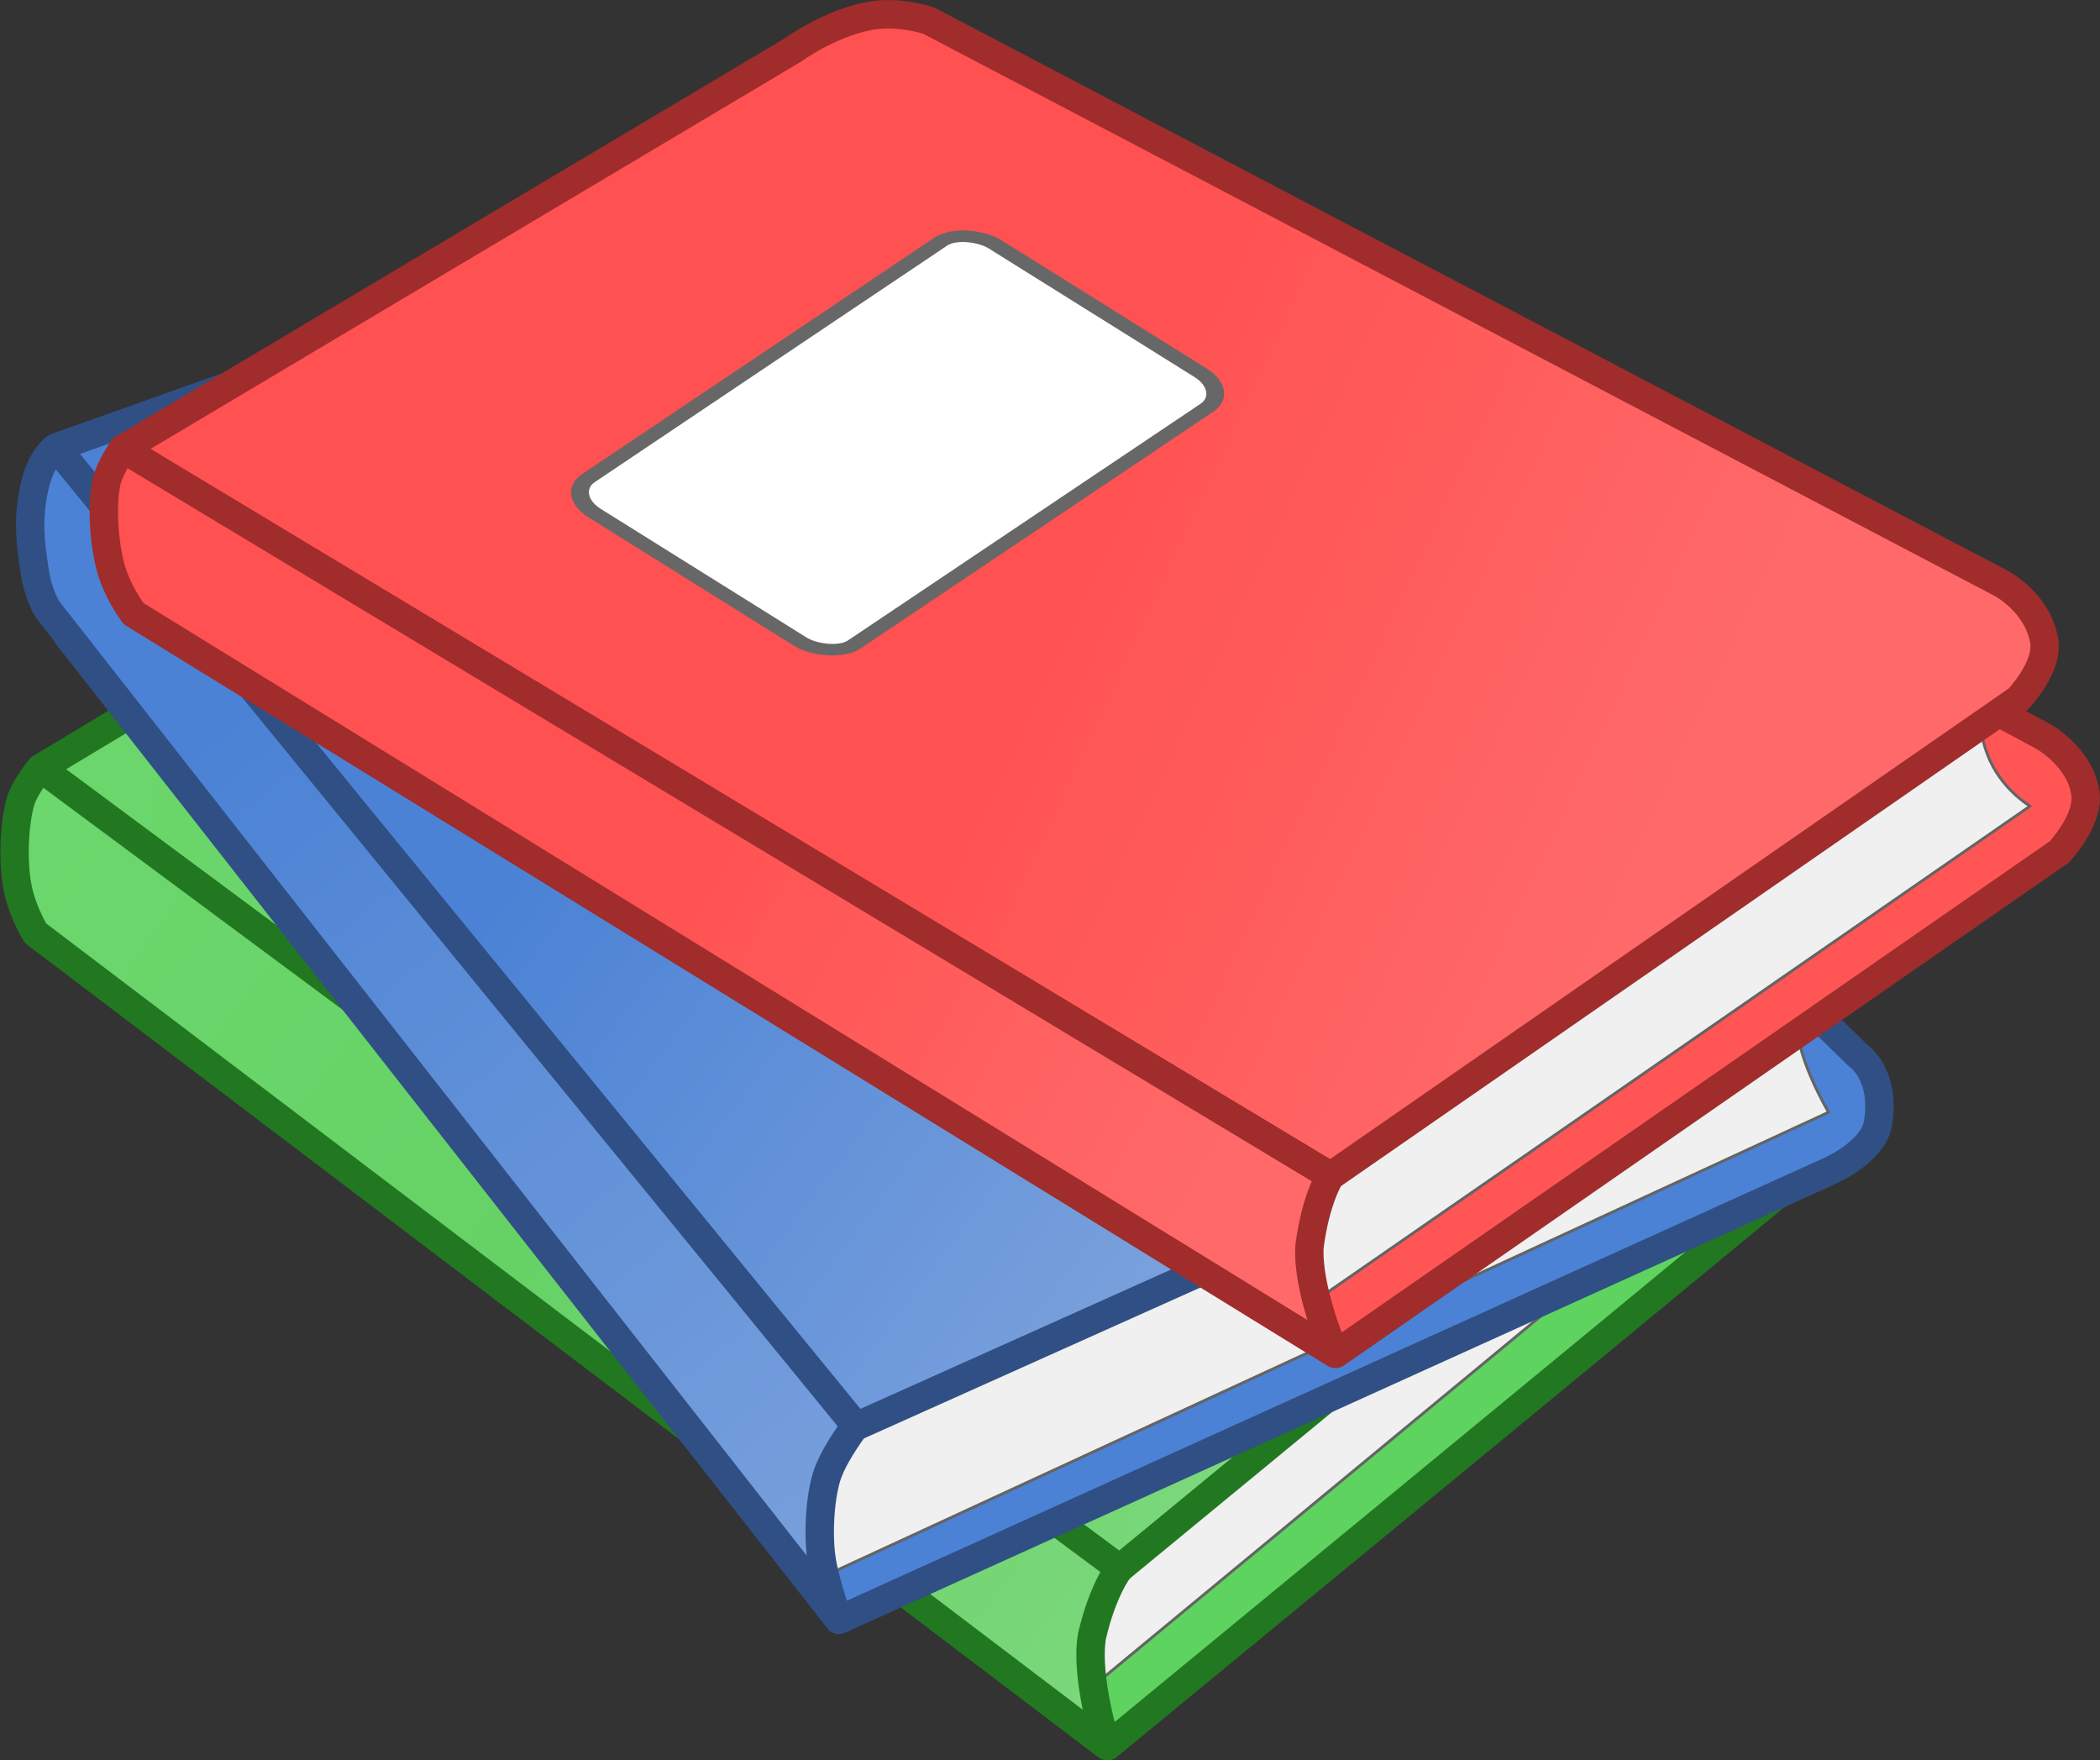 <?xml version="1.0" encoding="UTF-8" standalone="no"?>
<!-- Created with Inkscape (http://www.inkscape.org/) -->

<svg
   xmlns:dc="http://purl.org/dc/elements/1.1/"
   xmlns:cc="http://creativecommons.org/ns#"
   xmlns:rdf="http://www.w3.org/1999/02/22-rdf-syntax-ns#"
   xmlns:svg="http://www.w3.org/2000/svg"
   xmlns="http://www.w3.org/2000/svg"
   xmlns:xlink="http://www.w3.org/1999/xlink"
   xmlns:sodipodi="http://sodipodi.sourceforge.net/DTD/sodipodi-0.dtd"
   xmlns:inkscape="http://www.inkscape.org/namespaces/inkscape"
   id="svg2"
   sodipodi:docname="three-books.svg"
   inkscape:export-filename="/Volumes/ramdisk/three-books.png"
   viewBox="0 0 739.349 619.699"
   inkscape:export-xdpi="1.7427803"
   version="1.1"
   inkscape:export-ydpi="1.7427803"
   inkscape:version="0.91 r13725"
   width="739.349"
   height="619.699">
  <rect x="0" y="0" width="739.349" height="619.699" fill="#333333" stroke="none"/>
  <defs
     id="defs4">
    <linearGradient
       id="linearGradient4023">
      <stop
         id="stop4031"
         style="stop-color:#ff6969"
         offset="0" />
      <stop
         id="stop4027"
         style="stop-color:#ff5151"
         offset="1" />
    </linearGradient>
    <linearGradient
       id="linearGradient3981">
      <stop
         id="stop3983"
         style="stop-color:#4b82d5"
         offset="0" />
      <stop
         id="stop3985"
         style="stop-color:#80a5dd"
         offset="1" />
    </linearGradient>
    <linearGradient
       id="linearGradient3916"
       y2="252.48"
       gradientUnits="userSpaceOnUse"
       x2="65.363"
       gradientTransform="translate(-54,18)"
       y1="393.03"
       x1="815.92"
       inkscape:collect="always">
      <stop
         id="stop3927"
         style="stop-color:#abe6ab"
         offset="0" />
      <stop
         id="stop3925"
         style="stop-color:#66d266"
         offset=".5" />
      <stop
         id="stop3921"
         style="stop-color:#6cd76c"
         offset="1" />
    </linearGradient>
    <linearGradient
       id="linearGradient3943"
       y2="318.36"
       gradientUnits="userSpaceOnUse"
       x2="104.71"
       gradientTransform="translate(-54,18)"
       y1="689.37"
       x1="603.98"
       inkscape:collect="always">
      <stop
         id="stop3947"
         style="stop-color:#8edc8e"
         offset="0" />
      <stop
         id="stop3949"
         style="stop-color:#7ad77a"
         offset=".232" />
      <stop
         id="stop3951"
         style="stop-color:#66d266"
         offset=".633" />
      <stop
         id="stop3953"
         style="stop-color:#6cd76c"
         offset="1" />
    </linearGradient>
    <linearGradient
       id="linearGradient3987"
       y2="413.47"
       xlink:href="#linearGradient3981"
       gradientUnits="userSpaceOnUse"
       x2="610.08"
       gradientTransform="translate(-72.063,25.903)"
       y1="229.87"
       x1="365.71"
       inkscape:collect="always" />
    <linearGradient
       id="linearGradient3995"
       y2="603.31"
       xlink:href="#linearGradient3981"
       gradientUnits="userSpaceOnUse"
       x2="463.8"
       gradientTransform="translate(-72.063,25.903)"
       y1="267.24"
       x1="191.36"
       inkscape:collect="always" />
    <linearGradient
       id="linearGradient4029"
       y2="171.37"
       xlink:href="#linearGradient4023"
       gradientUnits="userSpaceOnUse"
       x2="422.9"
       gradientTransform="matrix(1,-0.011,0.011,1,1.893,23.916)"
       y1="276.36"
       x1="641.72"
       inkscape:collect="always" />
    <linearGradient
       id="linearGradient4043"
       y2="320.82"
       xlink:href="#linearGradient4023"
       gradientUnits="userSpaceOnUse"
       x2="269.1"
       gradientTransform="matrix(1,-0.011,0.011,1,1.893,23.916)"
       y1="433.72"
       x1="464.36"
       inkscape:collect="always" />
  </defs>
  <sodipodi:namedview
     id="base"
     bordercolor="#666666"
     inkscape:pageshadow="2"
     inkscape:window-y="0"
     pagecolor="#ffffff"
     inkscape:window-height="847"
     inkscape:window-maximized="0"
     inkscape:zoom="0.71577333"
     inkscape:window-x="0"
     showgrid="false"
     borderopacity="1.0"
     inkscape:current-layer="layer9"
     inkscape:cx="-443.09338"
     inkscape:cy="205.27667"
     inkscape:window-width="1586"
     inkscape:pageopacity="0.0"
     inkscape:document-units="px"
     fit-margin-top="0"
     fit-margin-left="0"
     fit-margin-right="0"
     fit-margin-bottom="0" />
  <g
     id="layer3"
     sodipodi:insensitive="true"
     inkscape:label="Book2"
     inkscape:groupmode="layer"
     transform="translate(-44.508,-37.18)">
    <g
       id="g4272">
      <path
         id="path3908"
         d="M 323.95,203.84 57.33,365.63 434.46,651.88 c 0,0 170.95,-140.53 251.85,-207.44 0,0 12.091,-10.178 11.15,-19.77 -1.73,-17.64 -13.016,-21.365 -13.016,-21.365 l -316.13,-202.15 c 0,0 -10.304,-4.675 -20.937,-3.609 -14.33,1.437 -23.418,6.301 -23.418,6.301 z"
         sodipodi:nodetypes="ccccsccsc"
         style="fill:#5fd35f;stroke:#217821;stroke-width:10;stroke-linecap:round;stroke-linejoin:round"
         inkscape:connector-curvature="0" />
      <path
         id="path3955"
         d="m 680.02,423.58 -256.97,212.39 -8.614,-22.172 4.471,-32.7 246.59,-201.63 c 0,0 -2.257,13.943 1.114,26.492 3.372,12.55 13.408,17.626 13.408,17.626 z"
         sodipodi:nodetypes="ccccczc"
         style="fill:#f0f0f0;stroke:#646464;stroke-linejoin:round"
         inkscape:connector-curvature="0" />
      <path
         id="path3904"
         sodipodi:nodetypes="ccccsccsc"
         style="fill:url(#linearGradient3916);stroke:#217821;stroke-width:10;stroke-linecap:round;stroke-linejoin:round"
         inkscape:connector-curvature="0"
         d="M 304.28,159.84 58.75,307.59 438.63,589.4 676.64,393.53 c 0,0 12.091,-10.178 11.15,-19.77 -1.73,-17.64 -13.016,-21.365 -13.016,-21.365 l -322.14,-198.15 c 0,0 -10.304,-4.675 -20.937,-3.609 -14.33,1.437 -27.411,9.205 -27.411,9.205 z" />
      <path
         id="path3935"
         d="m 58.813,307.56 c 0,0 -5.278,6.135 -6.914,11.232 -2.475,7.71 -3.194,23.309 -0.736,32.947 1.991,7.808 5.849,13.954 5.849,13.954 l 377.07,285.98 c 0,0 -7.626,-23.835 -5.119,-38.523 3.912,-16.8 9.693,-23.807 9.693,-23.807 z"
         sodipodi:nodetypes="cssccccc"
         style="fill:url(#linearGradient3943);stroke:#217821;stroke-width:10;stroke-linecap:round;stroke-linejoin:round"
         inkscape:connector-curvature="0" />
    </g>
  </g>
  <g
     id="layer9"
     inkscape:label="Book1-Label"
     inkscape:groupmode="layer"
     transform="translate(-44.508,-37.18)">
    <rect
       id="rect4356"
       ry="12.49"
       style="fill:#ffffff;fill-rule:evenodd;stroke:#676767;stroke-width:5.286"
       rx="10.171"
       transform="matrix(0.86,-0.51,0.817,0.576,0,0)"
       height="110.42"
       width="169.87"
       y="402.48"
       x="-158.37" />
  </g>
  <g
     id="layer2"
     sodipodi:insensitive="true"
     inkscape:label="Book2"
     inkscape:groupmode="layer"
     transform="translate(-44.508,-37.18)">
    <g
       id="g4266">
      <path
         id="path3957"
         sodipodi:nodetypes="ccccsccsc"
         style="fill:#4b82d5;stroke:#304f84;stroke-width:10;stroke-linecap:round;stroke-linejoin:round"
         inkscape:connector-curvature="0"
         d="M 387.14,144.98 68.13,260.83 339.86,607.44 689.66,448.96 c 0,0 14.354,-6.614 15.986,-16.113 3.002,-17.468 -6.895,-24.048 -6.895,-24.048 l -263.5,-256.42 c 0,0 -8.699,-7.236 -19.234,-9.023 -14.199,-2.408 -28.87,1.62 -28.87,1.62 z" />
      <path
         id="path3961"
         d="m 688.3,428.73 -355.23,164.04 -11.974,-26.743 8.382,-37.519 353.24,-158.46 c 0,0 -5.9,16.595 -5.434,28.769 0.466,12.174 11.018,29.91 11.018,29.91 z"
         sodipodi:nodetypes="ccccczc"
         style="fill:#f0f0f0;stroke:#646464;stroke-width:1px;stroke-linecap:round;stroke-linejoin:round"
         inkscape:connector-curvature="0" />
      <path
         id="path3085"
         d="m 395.25,76.823 -331.01,117.85 281.74,344.61 357.79,-160.48 c 0,0 14.354,-6.614 15.986,-16.113 3.002,-17.468 -6.895,-24.048 -6.895,-24.048 l -269.5,-254.41 c 0,0 -8.699,-7.236 -19.234,-9.023 -14.199,-2.408 -28.87,1.62 -28.87,1.62 z"
         sodipodi:nodetypes="ccccsccsc"
         style="fill:url(#linearGradient3987);stroke:#304f84;stroke-width:10;stroke-linecap:round;stroke-linejoin:round"
         inkscape:connector-curvature="0" />
      <path
         id="path3959"
         d="m 64.283,194.66 c 0,0 -5.561,3.305 -7.893,15.084 -2.057,10.391 -1.305,17.722 0.255,28.174 1.331,8.917 4.633,13.827 4.633,13.827 l 278.41,355.41 c 0,0 -4.089,-10.606 -5.745,-19.904 -1.656,-9.298 -0.772,-24.13 2.117,-31.738 2.889,-7.608 9.674,-16.411 9.674,-16.411 z"
         sodipodi:nodetypes="csscczzcc"
         style="fill:url(#linearGradient3995);stroke:#304f84;stroke-width:10;stroke-linecap:round;stroke-linejoin:round"
         inkscape:connector-curvature="0" />
    </g>
  </g>
  <g
     id="layer8"
     sodipodi:insensitive="true"
     inkscape:label="Book2-Label"
     inkscape:groupmode="layer"
     transform="translate(-44.508,-37.18)">
    <rect
       id="rect4358"
       style="fill:#ffffff;fill-rule:evenodd;stroke:#676767;stroke-width:5.488"
       transform="matrix(0.941,-0.338,0.665,0.747,0,0)"
       rx="11.588"
       ry="11.816"
       height="104.46"
       width="193.53"
       y="305.87"
       x="9.333" />
  </g>
  <g
     id="g3997"
     sodipodi:insensitive="true"
     inkscape:label="Book3"
     inkscape:groupmode="layer"
     transform="translate(-44.508,-37.18)">
    <g
       id="g4260">
      <path
         id="path3999"
         sodipodi:nodetypes="ccccsccsc"
         style="fill:#ff5555;stroke:#a02c2c;stroke-width:10;stroke-linecap:round;stroke-linejoin:round"
         inkscape:connector-curvature="0"
         d="m 319.7,88.458 -227.83,164.67 422.9,260.66 254.74,-176.69 c 0,0 10.622,-11.219 9.198,-20.751 -1.933,-12.939 -15.009,-20.014 -15.009,-20.014 L 363.589,81.503 c 0,0 -10.706,-3.662 -21.187,-1.579 -14.125,2.808 -22.704,8.523 -22.704,8.523 z" />
      <path
         id="path4001"
         sodipodi:nodetypes="ccccczc"
         style="fill:#f0f0f0;stroke:#646464;stroke-linejoin:round"
         inkscape:connector-curvature="0"
         d="m 759.24,320.95 -257.36,178.1 -10.71,-21.24 1.31,-32.98 248.06,-168.4 c 0,0 -0.907,14.095 3.656,26.263 4.563,12.167 15.041,18.255 15.041,18.255 z" />
      <path
         id="path4003"
         d="M 323.87,54.647 87.7,195.217 512.92,451.207 754.99,283.357 c 0,0 10.912,-11.266 9.198,-20.751 -2.428,-13.434 -15.009,-20.014 -15.009,-20.014 L 371.459,44.422 c 0,0 -10.706,-3.662 -21.187,-1.579 -14.125,2.808 -26.399,11.798 -26.399,11.798 z"
         sodipodi:nodetypes="ccccsccsc"
         style="fill:url(#linearGradient4029);stroke:#a02c2c;stroke-width:10;stroke-linecap:round;stroke-linejoin:round"
         inkscape:connector-curvature="0" />
      <path
         id="path4005"
         sodipodi:nodetypes="cssccccc"
         style="fill:url(#linearGradient4043);stroke:#a02c2c;stroke-width:10;stroke-linecap:round;stroke-linejoin:round"
         inkscape:connector-curvature="0"
         d="m 87.76,195.18 c 0,0 -4.664,6.614 -5.803,11.845 -1.723,7.913 -0.938,23.508 2.435,32.865 2.732,7.58 7.163,13.327 7.163,13.327 l 422.81,260.41 c 0,0 -9.882,-22.991 -8.798,-37.853 2.279,-17.098 7.359,-24.628 7.359,-24.628 z" />
    </g>
  </g>
  <g
     id="layer7"
     sodipodi:insensitive="true"
     inkscape:label="Book3-Label"
     inkscape:groupmode="layer"
     transform="translate(-44.508,-37.18)">
    <rect
       id="rect4279"
       style="fill:#ffffff;fill-rule:evenodd;stroke:#676767;stroke-width:5.286"
       transform="matrix(0.83,-0.557,0.848,0.53,0,0)"
       rx="10.171"
       ry="12.49"
       height="110.42"
       width="169.87"
       y="340.64"
       x="-54.988" />
  </g>
</svg>

